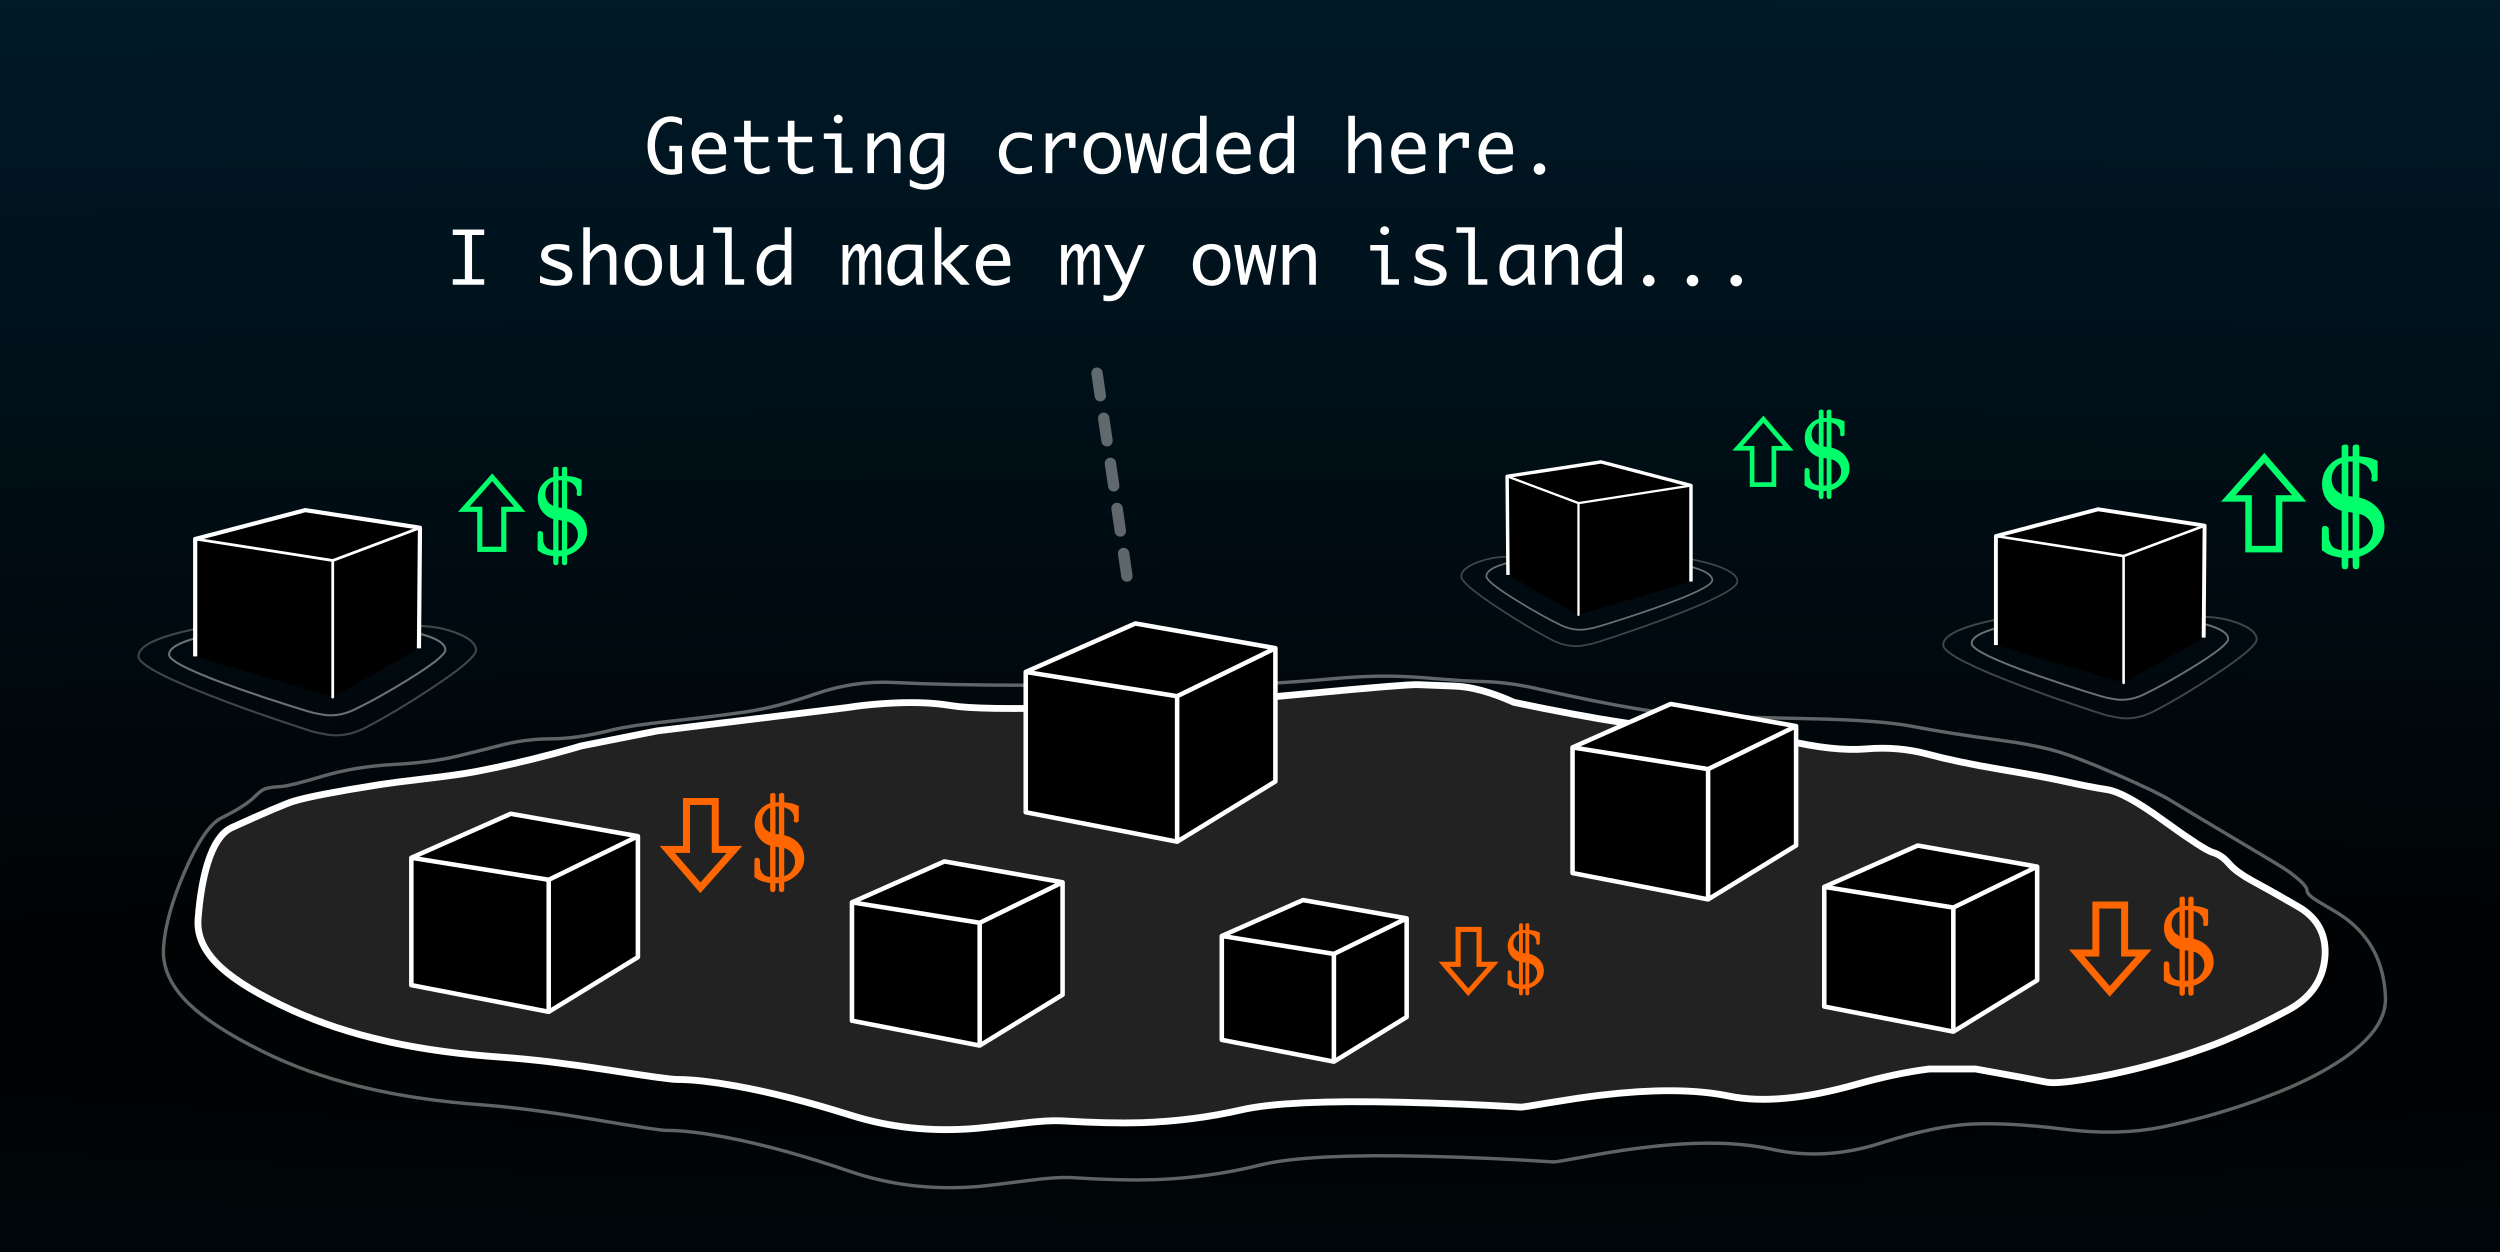 
<svg xmlns="http://www.w3.org/2000/svg" version="1.1" xmlns:xlink="http://www.w3.org/1999/xlink" preserveAspectRatio="none" x="0px" y="0px" width="2196px" height="1100px" viewBox="0 0 2196 1100">
<rect x="0" y="0" width="2196" height="1100" fill="#808080" stroke="none"/>
<defs>
<linearGradient id="Gradient_1" gradientUnits="userSpaceOnUse" x1="1070.55" y1="284.238" x2="1070.55" y2="-24.238" spreadMethod="pad">
<stop  offset="0%" stop-color="#000000" stop-opacity="0"/>

<stop  offset="100%" stop-color="#000000"/>
</linearGradient>

<radialGradient id="Gradient_2" gradientUnits="userSpaceOnUse" cx="0" cy="0" r="998.013" fx="0" fy="0" gradientTransform="matrix( 0, 1, -13.456, 0, 1202.1,883.75) " spreadMethod="pad">
<stop  offset="0%" stop-color="#000000"/>

<stop  offset="100%" stop-color="#001D2D"/>
</radialGradient>

<g id="Layer12_0_FILL">
<path fill="url(#Gradient_1)" stroke="none" d="
M 2231.25 638.65
L 2231.25 -49.85 -90.15 -49.85 -90.15 638.65 2231.25 638.65 Z"/>
</g>

<g id="Layer11_0_FILL">
<path fill="url(#Gradient_2)" stroke="none" d="
M -150 -99.7
Q -314.95 -87.6 -467.05 -72 -771.15 -40.8 -706.7 -23.05 -551.95 19.5 -554.95 20.05 -556.4 20.25 -557.9 20.6 -611.05 29.9 -663.25 40.05 -966.05 98.65 -1236.6 180.95 -1444.45 244.25 -1626.05 372.85 -1784.6 485.3 -1912.05 639.25 -2022.9 773.25 -2094.6 918.5 -2158.95 1049 -2173.75 1149.35
L 2491.75 1113.3 2539.15 -99.7 -150 -99.7 Z"/>
</g>

<g id="box_in_water_0_Layer0_0_FILL">
<path fill="#000000" stroke="none" d="
M 0 208.9
L 196.45 267.05 196.45 71.95 0 41.2 0 208.9
M 196.45 71.95
L 321.05 25.15 157.2 0 0 41.2 196.45 71.95
M 321.05 25.15
L 196.45 71.95 196.45 267.05 319.6 197.4 321.05 25.15 Z"/>
</g>

<g id="Layer6_0_FILL">
<path fill="#222222" stroke="none" d="
M 1978.55 773.8
Q 1964.4 766.15 1957.9 758.55 1951.4 750.95 1943.7 748.8 1936 746.55 1901.05 721.25 1866.15 695.8 1850.85 693.6 1835.45 691.25 1814.75 686.6 1793.95 682 1756.75 675.75 1719.5 669.45 1693.45 662.5 1667.35 655.45 1639.35 657.85 1611.2 660.25 1567.5 650.05 1523.7 639.75 1483.2 640.2 1442.75 640.6 1329.95 616.95 1299.35 603.3 1277.35 602.65 1264.1 602.2 1245.75 601.4 1236.15 600.95 1146.7 609.45 1099.25 613.9 1082.9 615.35 1052 618.1 1044.55 618.1 1039 618.1 1007.8 619.3 968.75 620.8 946 621.45 859.1 623.9 835 619.75 810.45 615.6 775.2 618.1 757.55 619.35 744.8 621.45
L 577.15 642.05 510.5 655.25
Q 500.25 658.4 483.6 662.75 450.35 671.5 418.5 677.65 403.45 680.5 375.9 683.75 344.35 687.45 333.2 689.25 275.65 698.35 257.9 703.8 247.65 706.95 203.75 726.9 190.15 733.05 182.3 758.55 176.25 778.15 174 807.2 172.25 829.85 194.35 850 214.05 868 256.65 887.4 293.4 904.1 337.2 914.1 339.9 914.75 342.6 915.35 386.65 925 441.45 928.7 481.25 931.5 537.1 940.3 587.35 948.2 594.55 948.2 614.65 948.2 646.55 953.95 691.3 962 747.75 979.75 799.05 995.9 856.5 991.25 864.05 990.7 898.2 986.6 920.45 983.9 932.55 984.55 974.95 987.05 1003.25 986.15 1048.55 984.55 1090.5 974.9 1129.85 965.85 1232.4 968.25 1284.4 969.45 1336 972.5 1338.5 972.5 1359.65 968.85 1385.95 964.45 1405.35 962.1 1474.85 953.75 1518.4 962.75 1562.4 971.85 1631.15 952.35 1665.4 942.7 1694.65 939
L 1735.3 939
Q 1782.75 947.55 1797.95 950.6 1808 952.55 1845 945.6 1885.65 937.8 1924.65 924.8 1940.25 919.6 1953.6 914.1 1980.9 902.95 2010.15 887.1 2039.35 871.25 2042.15 841.45 2044.85 811.65 2018.85 796.5 1992.8 781.4 1978.55 773.8 Z"/>
</g>

<g id="Layer5_0_FILL">
<path fill="#000000" stroke="none" d="
M 1117.5 750
L 909.4 716.65 909.4 909.55 1117.5 950 1117.5 750
M 1252.6 684
L 1117.5 750 1117.5 950 1252.6 867.15 1252.6 684
M 1117.5 750
L 1252.6 684 1060 650 909.4 716.65 1117.5 750 Z"/>
</g>

<g id="Layer5_1_FILL">
<path fill="#000000" stroke="none" d="
M 1117.5 750
L 909.4 716.65 909.4 909.55 1117.5 950 1117.5 750
M 1252.6 684
L 1117.5 750 1117.5 950 1252.6 867.15 1252.6 684
M 1117.5 750
L 1252.6 684 1060 650 909.4 716.65 1117.5 750 Z"/>
</g>

<g id="Layer5_2_FILL">
<path fill="#000000" stroke="none" d="
M 1117.5 750
L 909.4 716.65 909.4 909.55 1117.5 950 1117.5 750
M 1252.6 684
L 1117.5 750 1117.5 950 1252.6 867.15 1252.6 684
M 1117.5 750
L 1252.6 684 1060 650 909.4 716.65 1117.5 750 Z"/>
</g>

<g id="Layer5_3_FILL">
<path fill="#000000" stroke="none" d="
M 1117.5 750
L 909.4 716.65 909.4 909.55 1117.5 950 1117.5 750
M 1252.6 684
L 1117.5 750 1117.5 950 1252.6 867.15 1252.6 684
M 1117.5 750
L 1252.6 684 1060 650 909.4 716.65 1117.5 750 Z"/>
</g>

<g id="Layer5_4_FILL">
<path fill="#000000" stroke="none" d="
M 1117.5 750
L 909.4 716.65 909.4 909.55 1117.5 950 1117.5 750
M 1252.6 684
L 1117.5 750 1117.5 950 1252.6 867.15 1252.6 684
M 1117.5 750
L 1252.6 684 1060 650 909.4 716.65 1117.5 750 Z"/>
</g>

<g id="Layer5_5_FILL">
<path fill="#000000" stroke="none" d="
M 1117.5 750
L 909.4 716.65 909.4 909.55 1117.5 950 1117.5 750
M 1252.6 684
L 1117.5 750 1117.5 950 1252.6 867.15 1252.6 684
M 1117.5 750
L 1252.6 684 1060 650 909.4 716.65 1117.5 750 Z"/>
</g>

<g id="Layer4_0_STROKES_1_FILL">
<path fill="#FFFFFF" fill-opacity="0.376" stroke="none" d="
M 983 483.2
Q 981.756 484.888 982.05 486.9
L 984.95 506.7
Q 985.259 508.765 986.9 510 988.587 511.246 990.6 510.95 992.664 510.643 993.9 508.95 995.144 507.312 994.85 505.25
L 991.95 485.45
Q 991.641 483.435 989.95 482.2 988.313 480.954 986.25 481.25 984.236 481.557 983 483.2
M 980.45 441.65
Q 978.436 441.957 977.2 443.6 975.956 445.288 976.25 447.3
L 979.15 467.1
Q 979.459 469.165 981.1 470.4 982.787 471.646 984.8 471.35 986.864 471.043 988.1 469.35 989.344 467.712 989.05 465.65
L 986.15 445.85
Q 985.841 443.835 984.15 442.6 982.513 441.354 980.45 441.65
M 971.4 404
Q 970.156 405.688 970.45 407.7
L 973.35 427.5
Q 973.659 429.565 975.3 430.8 976.987 432.046 979 431.75 981.064 431.443 982.3 429.75 983.544 428.112 983.25 426.05
L 980.35 406.25
Q 980.041 404.235 978.35 403 976.713 401.754 974.65 402.05 972.636 402.357 971.4 404
M 959.6 324.8
Q 958.356 326.488 958.65 328.5
L 961.55 348.3
Q 961.859 350.365 963.5 351.6 965.187 352.846 967.2 352.55 969.264 352.243 970.5 350.55 971.744 348.912 971.45 346.85
L 968.55 327.05
Q 968.241 325.035 966.55 323.8 964.913 322.554 962.85 322.85 960.836 323.157 959.6 324.8
M 974.45 366.65
Q 974.141 364.635 972.45 363.4 970.813 362.154 968.75 362.45 966.736 362.757 965.5 364.4 964.256 366.088 964.55 368.1
L 967.45 387.9
Q 967.759 389.965 969.4 391.2 971.087 392.446 973.1 392.15 975.164 391.843 976.4 390.15 977.644 388.512 977.35 386.45
L 974.45 366.65 Z"/>
</g>

<g id="Layer3_0_FILL">
<path fill="#FFFFFF" stroke="none" d="
M 536.7 215.75
Q 534.2 214.25 531.25 214.25 527.7 214.25 524.2 216.5 520.65 218.8 518.15 222.8
L 518.15 199.65 512.35 199.65 512.35 250.1 518.15 250.1 518.15 229.75
Q 520.45 225.4 523.95 222.5 527.45 219.55 530.55 219.55 532.05 219.55 533.4 220.6 534.65 221.65 535.15 223.25 535.65 224.85 535.65 229.9
L 535.65 250.1 541.45 250.1 541.45 230.6
Q 541.45 224.8 541.15 222.95 540.9 221.05 540.1 219.4 539.15 217.25 536.7 215.75
M 577.05 245.85
Q 581.55 240.6 581.55 232.65 581.55 224.65 577.05 219.45 572.55 214.25 565.1 214.25 557.6 214.25 553.1 219.45 548.6 224.65 548.6 232.65 548.6 240.6 553.1 245.85 557.6 251.05 565.1 251.05 572.55 251.05 577.05 245.85
M 575.25 232.65
Q 575.25 239 572.5 242.6 569.75 246.25 565.1 246.25 560.45 246.25 557.7 242.6 554.95 239 554.95 232.65 554.95 226.3 557.7 222.7 560.45 219.05 565.1 219.05 569.75 219.05 572.5 222.7 575.25 226.3 575.25 232.65
M 617.85 215.2
L 612.05 215.2 612.05 235.55
Q 609.75 239.95 606.25 242.85 602.7 245.75 599.65 245.75 598.15 245.75 596.85 244.7 595.55 243.65 595.1 242.05 594.6 240.45 594.6 235.4
L 594.6 215.2 588.75 215.2 588.75 234.7
Q 588.75 242.45 589.75 245.15 590.75 247.8 593.35 249.45 595.85 251.05 598.95 251.05 602.35 251.05 605.8 248.9 609.25 246.75 612.05 242.45
L 612.05 250.1 617.85 250.1 617.85 215.2
M 408.35 206.45
L 408.35 245.25 397.7 245.25 397.7 250.1 425.3 250.1 425.3 245.25 414.65 245.25 414.65 206.45 425.3 206.45 425.3 201.6 397.7 201.6 397.7 206.45 408.35 206.45
M 481.75 245.3
Q 477.85 244.4 474.35 242.1
L 474.35 248.25
Q 481.4 251.05 488.1 251.05 495.75 251.05 499.25 248.15 502.75 245.25 502.75 240.7 502.75 237.25 500.55 234.9 498.4 232.6 492.95 230.65
L 489 229.2
Q 485 227.75 483.2 226.6 481.4 225.5 481.4 223.6 481.4 221.65 483.5 220.4 485.55 219.05 489.25 219.05 494.3 219.05 500.05 221.15
L 500.05 215.85
Q 495.05 214.25 489.5 214.25 482 214.25 478.65 217 475.3 219.8 475.3 224.1 475.3 227.15 477.05 229.3 478.75 231.45 485.25 234
L 491.25 236.4
Q 494.85 237.85 495.75 238.85 496.65 239.85 496.65 241.25 496.65 243.4 494.75 244.8 492.8 246.25 488.4 246.25 485.65 246.25 481.75 245.3
M 599.05 104.15
Q 593.65 102.15 589.3 102.15 583.6 102.15 578.8 105.25 574.05 108.3 571.4 114.3 570.15 117.15 569.55 120.3 568.8 123.85 568.8 127.85 568.8 135.5 571.5 141.55 574.15 147.55 578.9 150.55 583.65 153.55 589.7 153.55 594 153.55 599.1 152.05
L 599.1 128.1 587.95 128.1 587.95 132.95 592.8 132.95 592.8 148.55 590.25 148.75
Q 582.5 148.75 578.9 142.25 575.3 135.8 575.3 127.9 575.3 123.9 576.2 120.3 576.65 118.65 577.25 117.05 579.1 112.1 582.25 109.55 585.3 107 589.05 107 594.05 107 599.05 109.9
L 599.05 104.15
M 634.15 120.65
Q 634 120.45 633.85 120.3 630.1 116.25 624.15 116.25 619.45 116.25 615.65 118.65 614.5 119.4 613.55 120.3 611.2 122.45 609.7 125.55 607.55 129.95 607.55 134.75 607.55 139.65 609.8 144.05 612.05 148.4 615.75 150.75 619.45 153.05 624.2 153.05 630.4 153.05 637.4 149.8
L 637.4 144.5
Q 630.55 148.25 624.95 148.25 621.8 148.25 619.3 146.75 616.85 145.25 615.35 142.25 613.8 139.2 613.8 135.55
L 637.9 135.55 637.9 134.3
Q 637.9 125.1 634.15 120.65
M 617.8 123.65
Q 620.35 121.05 623.9 121.05 627.4 121.05 629.45 123.6 631.55 126.15 631.55 130.4
L 631.55 131.25 614.15 131.25
Q 615.2 126.25 617.8 123.65
M 843.7 215.2
L 826.9 231.35 843.9 250.1 851.9 250.1 834.75 231.2 851.4 215.2 843.7 215.2
M 826.9 199.65
L 821.1 199.65 821.1 250.1 826.9 250.1 826.9 231.35 826.9 199.65
M 883.75 218.65
Q 879.95 214.25 873.75 214.25 869.05 214.25 865.25 216.65 861.4 219.15 859.3 223.55 857.15 227.95 857.15 232.75 857.15 237.65 859.4 242.05 861.65 246.4 865.35 248.75 869.05 251.05 873.8 251.05 880 251.05 887 247.8
L 887 242.5
Q 880.15 246.25 874.55 246.25 871.4 246.25 868.9 244.75 866.45 243.25 864.95 240.25 863.4 237.2 863.4 233.55
L 887.5 233.55 887.5 232.3
Q 887.5 223.1 883.75 218.65
M 873.5 219.05
Q 877 219.05 879.05 221.6 881.15 224.15 881.15 228.4
L 881.15 229.25 863.75 229.25
Q 864.8 224.25 867.4 221.65 869.95 219.05 873.5 219.05
M 957.05 215.4
Q 955.45 216.55 954.05 218.55 952.55 220.55 951.55 223.75
L 951.55 221.85
Q 951.55 218.2 950 216.25 948.45 214.25 945.9 214.25 943.8 214.25 941.7 216.15 939.6 218.1 937.2 223.2
L 937.2 215.2 932.1 215.2 932.1 250.1 937.2 250.1 937.2 229.95
Q 938.85 225.6 940.7 222.8 942.55 220.05 944.15 220.05 944.85 220.05 945.8 220.85 946.7 221.65 946.7 226.3
L 946.7 250.1 951.55 250.1 951.55 230.75
Q 953.45 225 955.35 222.55 957.2 220.05 958.8 220.05 959.45 220.05 960.05 220.6 960.6 221.15 960.8 222.25
L 960.95 250.1 966.05 250.1 966.05 223.75
Q 966.05 218.05 964.45 216.15 962.85 214.25 960.6 214.25 958.6 214.25 957.05 215.4
M 653.65 250.1
L 653.65 245.25 642.75 245.25 642.75 199.65 626.5 199.65 626.5 204.5 636.9 204.5 636.9 250.1 653.65 250.1
M 689.3 199.65
L 689.3 215.2 682.8 214.7
Q 677.05 214.7 673.15 217.5 669.3 220.25 667 225 664.65 229.75 664.65 235.8 664.65 243.5 668.15 247.3 671.65 251.05 676 251.05 679.15 251.05 682.9 248.85 686.65 246.65 689.3 242.25
L 689.3 250.1 695.1 250.1 695.1 199.65 689.3 199.65
M 689.3 220.35
L 689.3 235.35
Q 686.7 240 683.4 242.75 680.1 245.5 677.4 245.5 674.9 245.5 672.95 242.85 671 240.25 671 235.05 671 227.85 674.55 223.7 678.15 219.55 683.55 219.55 686.2 219.55 689.3 220.35
M 774.05 223.75
Q 774.05 218.05 772.45 216.15 770.85 214.25 768.6 214.25 766.6 214.25 765.05 215.4 763.45 216.55 762.05 218.55 760.55 220.55 759.55 223.75
L 759.55 221.85
Q 759.55 218.2 758 216.25 756.45 214.25 753.9 214.25 751.8 214.25 749.7 216.15 747.6 218.1 745.2 223.2
L 745.2 215.2 740.1 215.2 740.1 250.1 745.2 250.1 745.2 229.95
Q 746.85 225.6 748.7 222.8 750.55 220.05 752.15 220.05 752.85 220.05 753.8 220.85 754.7 221.65 754.7 226.3
L 754.7 250.1 759.55 250.1 759.55 230.75
Q 761.45 225 763.35 222.55 765.2 220.05 766.8 220.05 767.45 220.05 768.05 220.6 768.6 221.15 768.8 222.25
L 768.95 250.1 774.05 250.1 774.05 223.75
M 809.95 215.2
L 797.6 214.7
Q 791.85 214.7 788 217.5 784.1 220.25 781.8 225 779.5 229.75 779.5 235.8 779.5 243.5 783 247.3 786.45 251.05 790.85 251.05 793.95 251.05 797.7 248.85 801.45 246.65 804.1 242.3 804.5 247.25 805.2 250.1
L 811.25 250.1
Q 809.95 246.15 809.95 239.85
L 809.95 215.2
M 798.35 219.55
Q 801 219.55 804.1 220.35
L 804.1 235.35
Q 801.5 240 798.25 242.75 794.95 245.5 792.2 245.5 789.7 245.5 787.75 242.85 785.8 240.25 785.8 235.05 785.8 227.85 789.4 223.7 792.95 219.55 798.35 219.55
M 732.4 104.6
Q 732.4 106.5 733.75 107.5 735.1 108.45 736.25 108.45 737.45 108.45 738.8 107.5 740.15 106.5 740.15 104.6 740.15 102.65 738.8 101.65 737.45 100.7 736.25 100.7 735.1 100.7 733.75 101.65 732.4 102.65 732.4 104.6
M 773.8 118.5
Q 772.55 119.3 771.5 120.3 769.4 122.2 767.75 124.8
L 767.75 117.2 761.95 117.2 761.95 152.1 767.75 152.1 767.75 131.75
Q 770.05 127.4 773.55 124.5 777.05 121.55 780.15 121.55 781.65 121.55 783 122.6 784.25 123.65 784.75 125.25 785.25 126.85 785.25 131.9
L 785.25 152.1 791.05 152.1 791.05 132.6
Q 791.05 124.8 790.05 122.15 789.65 121.15 789.05 120.3 788.05 118.9 786.5 117.9 783.95 116.25 780.85 116.25 777.3 116.25 773.8 118.5
M 653.6 106.05
L 653.6 120.1 644.9 120.1 644.9 124.95 653.6 124.95 653.6 139
Q 653.6 144.75 655.2 147.5 656.7 150.25 659.75 151.65 662.8 153.05 666.45 153.05
L 670 152.75
Q 671.85 152.4 675.95 150.7
L 675.95 145.55
Q 671.3 148.25 667.05 148.25 664.8 148.25 663.1 147.4 661.45 146.6 660.45 144.9 659.45 143.15 659.45 138.9
L 659.45 124.95 674.95 124.95 674.95 120.1 659.45 120.1 659.45 106.05 653.6 106.05
M 692 106.05
L 692 120.1 683.3 120.1 683.3 124.95 692 124.95 692 139
Q 692 144.75 693.6 147.5 695.1 150.25 698.15 151.65 701.2 153.05 704.85 153.05
L 708.4 152.75
Q 710.25 152.4 714.35 150.7
L 714.35 145.55
Q 709.7 148.25 705.45 148.25 703.2 148.25 701.5 147.4 699.85 146.6 698.85 144.9 697.85 143.15 697.85 138.9
L 697.85 124.95 713.35 124.95 713.35 120.1 697.85 120.1 697.85 106.05 692 106.05
M 723.65 117.2
L 723.65 122.05 733.35 122.05 733.35 152.1 748.85 152.1 748.85 147.25 739.15 147.25 739.15 117.2 723.65 117.2
M 944.7 117.2
Q 941.55 116.25 938.4 116.25 934.1 116.25 930.6 118.4 929.25 119.2 928.05 120.3 926.05 122.1 924.35 124.8
L 924.35 117.2 918.5 117.2 918.5 152.1 924.35 152.1 924.35 131.8
Q 927.3 126.7 930.4 124.15 933.55 121.55 936.8 121.55
L 939.1 121.8 939.1 129.8 944.7 129.8 944.7 117.2
M 829.5 117.2
L 817.2 116.7
Q 811.45 116.7 807.55 119.5 807 119.9 806.55 120.3 803.4 122.9 801.4 127 799.05 131.75 799.05 137.8 799.05 145.5 802.55 149.3 806.05 153.05 810.4 153.05 813.55 153.05 817.3 150.85 821.05 148.65 823.7 144.25
L 823.7 149.2
Q 823.7 152.7 823.15 154.8 822.65 156.9 821.15 158.5 819.7 160.1 817.3 160.95 814.95 161.8 812.3 161.8 808.9 161.8 805.3 160.5 801.65 159.2 799.2 157.5
L 799.2 163.4
Q 805.7 166.65 812.05 166.65 818.4 166.65 822.8 163.95 827.3 161.25 828.55 156.6
L 829.3 152.65 829.5 117.2
M 823.7 137.35
Q 821.1 142 817.8 144.75 814.5 147.5 811.8 147.5 809.3 147.5 807.35 144.85 805.4 142.25 805.4 137.05 805.4 129.85 808.95 125.7 812.55 121.55 817.95 121.55 820.6 121.55 823.7 122.35
L 823.7 137.35
M 877.45 134.65
Q 877.45 139.95 879.7 144.1 882 148.25 886.1 150.65 890.15 153.05 895.4 153.05 900.7 153.05 906.5 151.1
L 906.5 145.5
Q 901.55 147.2 899.7 147.5
L 895.95 147.75
Q 889.65 147.75 886.7 143.45 883.75 139.15 883.75 134.45 883.75 130.9 885.25 127.55 886.8 124.25 889.6 122.65 892.45 121.05 895.6 121.05 900.45 121.05 906.5 123.85
L 906.5 118.25
Q 900.5 116.25 895.1 116.25 888.65 116.25 883.9 120.3 883.25 120.85 882.6 121.5 877.45 126.75 877.45 134.65
M 1228.85 245.25
L 1219.15 245.25 1219.15 215.2 1203.65 215.2 1203.65 220.05 1213.35 220.05 1213.35 250.1 1228.85 250.1 1228.85 245.25
M 1218.8 199.65
Q 1217.45 198.7 1216.25 198.7 1215.1 198.7 1213.75 199.65 1212.4 200.65 1212.4 202.6 1212.4 204.5 1213.75 205.5 1215.1 206.45 1216.25 206.45 1217.45 206.45 1218.8 205.5 1220.15 204.5 1220.15 202.6 1220.15 200.65 1218.8 199.65
M 1268.05 215.85
Q 1263.05 214.25 1257.5 214.25 1250 214.25 1246.65 217 1243.3 219.8 1243.3 224.1 1243.3 227.15 1245.05 229.3 1246.75 231.45 1253.25 234
L 1259.25 236.4
Q 1262.85 237.85 1263.75 238.85 1264.65 239.85 1264.65 241.25 1264.65 243.4 1262.75 244.8 1260.8 246.25 1256.4 246.25 1253.65 246.25 1249.75 245.3 1245.85 244.4 1242.35 242.1
L 1242.35 248.25
Q 1249.4 251.05 1256.1 251.05 1263.75 251.05 1267.25 248.15 1270.75 245.25 1270.75 240.7 1270.75 237.25 1268.55 234.9 1266.4 232.6 1260.95 230.65
L 1257 229.2
Q 1253 227.75 1251.2 226.6 1249.4 225.5 1249.4 223.6 1249.4 221.65 1251.5 220.4 1253.55 219.05 1257.25 219.05 1262.3 219.05 1268.05 221.15
L 1268.05 215.85
M 989.1 241.4
L 976.25 215.2 969.9 215.2 986 248.75 985.45 250.05
Q 984.7 252.05 982.9 254.85 981.1 257.6 978.9 258.7 976.7 259.8 973.9 259.8 971.7 259.8 969.3 259.05
L 969.3 264.15
Q 971.4 264.65 974.05 264.65 980.2 264.65 984.05 261.25 987.9 257.9 992.2 247.65
L 1005.7 215.2 999.85 215.2 989.1 241.4
M 1076.25 245.85
Q 1080.75 240.6 1080.75 232.65 1080.75 224.65 1076.25 219.45 1071.75 214.25 1064.3 214.25 1056.8 214.25 1052.3 219.45 1047.8 224.65 1047.8 232.65 1047.8 240.6 1052.3 245.85 1056.8 251.05 1064.3 251.05 1071.75 251.05 1076.25 245.85
M 1056.9 222.7
Q 1059.65 219.05 1064.3 219.05 1068.95 219.05 1071.7 222.7 1074.45 226.3 1074.45 232.65 1074.45 239 1071.7 242.6 1068.95 246.25 1064.3 246.25 1059.65 246.25 1056.9 242.6 1054.15 239 1054.15 232.65 1054.15 226.3 1056.9 222.7
M 1121.25 215.2
L 1116.8 215.2 1112.75 241.4 1111.65 236.45 1105.35 215.2 1100.15 215.2 1094.55 236.45 1093.75 241.4 1089.55 215.2 1084.15 215.2 1089.8 250.1 1095.45 250.1 1101.3 227.6 1102.25 222.7 1102.4 222.7 1103.45 227.65 1110.15 250.1 1115.6 250.1 1121.25 215.2
M 1132.55 215.2
L 1126.75 215.2 1126.75 250.1 1132.55 250.1 1132.55 229.75
Q 1134.85 225.4 1138.35 222.5 1141.85 219.55 1144.95 219.55 1146.45 219.55 1147.8 220.6 1149.05 221.65 1149.55 223.25 1150.05 224.85 1150.05 229.9
L 1150.05 250.1 1155.85 250.1 1155.85 230.6
Q 1155.85 222.8 1154.85 220.15 1153.8 217.5 1151.3 215.9 1148.75 214.25 1145.65 214.25 1142.1 214.25 1138.6 216.5 1135.05 218.8 1132.55 222.8
L 1132.55 215.2
M 1094.95 120.65
Q 1094.8 120.45 1094.65 120.3 1090.9 116.25 1084.95 116.25 1080.25 116.25 1076.45 118.65 1075.3 119.4 1074.35 120.3 1072 122.45 1070.5 125.55 1068.35 129.95 1068.35 134.75 1068.35 139.65 1070.6 144.05 1072.85 148.4 1076.55 150.75 1080.25 153.05 1085 153.05 1091.2 153.05 1098.2 149.8
L 1098.2 144.5
Q 1091.35 148.25 1085.75 148.25 1082.6 148.25 1080.1 146.75 1077.65 145.25 1076.15 142.25 1074.6 139.2 1074.6 135.55
L 1098.7 135.55 1098.7 134.3
Q 1098.7 125.1 1094.95 120.65
M 1084.7 121.05
Q 1088.2 121.05 1090.25 123.6 1092.35 126.15 1092.35 130.4
L 1092.35 131.25 1074.95 131.25
Q 1076 126.25 1078.6 123.65 1081.15 121.05 1084.7 121.05
M 980.25 121.45
Q 979.7 120.85 979.15 120.3 974.85 116.25 968.3 116.25 961.7 116.25 957.4 120.3 956.85 120.85 956.3 121.45 951.8 126.65 951.8 134.65 951.8 142.6 956.3 147.85 960.8 153.05 968.3 153.05 975.75 153.05 980.25 147.85 984.75 142.6 984.75 134.65 984.75 126.65 980.25 121.45
M 978.45 134.65
Q 978.45 141 975.7 144.6 972.95 148.25 968.3 148.25 963.65 148.25 960.9 144.6 958.15 141 958.15 134.65 958.15 128.3 960.9 124.7 963.65 121.05 968.3 121.05 972.95 121.05 975.7 124.7 978.45 128.3 978.45 134.65
M 1025.25 117.2
L 1020.8 117.2 1016.75 143.4 1015.65 138.45 1009.35 117.2 1004.15 117.2 998.55 138.45 997.75 143.4 993.55 117.2 988.15 117.2 993.8 152.1 999.45 152.1 1005.3 129.6 1006.25 124.7 1006.4 124.7 1007.45 129.65 1014.15 152.1 1019.6 152.1 1025.25 117.2
M 1047.6 116.7
Q 1041.85 116.7 1037.95 119.5 1037.4 119.9 1036.95 120.3 1033.8 122.9 1031.8 127 1029.45 131.75 1029.45 137.8 1029.45 145.5 1032.95 149.3 1036.45 153.05 1040.8 153.05 1043.95 153.05 1047.7 150.85 1051.45 148.65 1054.1 144.25
L 1054.1 152.1 1059.9 152.1 1059.9 101.65 1054.1 101.65 1054.1 117.2 1047.6 116.7
M 1035.8 137.05
Q 1035.8 129.85 1039.35 125.7 1042.95 121.55 1048.35 121.55 1051 121.55 1054.1 122.35
L 1054.1 137.35
Q 1051.5 142 1048.2 144.75 1044.9 147.5 1042.2 147.5 1039.7 147.5 1037.75 144.85 1035.8 142.25 1035.8 137.05
M 1248.25 120.3
Q 1244.5 116.25 1238.55 116.25 1233.85 116.25 1230.05 118.65 1228.9 119.4 1227.95 120.3 1225.6 122.45 1224.1 125.55 1221.95 129.95 1221.95 134.75 1221.95 139.65 1224.2 144.05 1226.45 148.4 1230.15 150.75 1233.85 153.05 1238.6 153.05 1244.8 153.05 1251.8 149.8
L 1251.8 144.5
Q 1244.95 148.25 1239.35 148.25 1236.2 148.25 1233.7 146.75 1231.25 145.25 1229.75 142.25 1228.2 139.2 1228.2 135.55
L 1252.3 135.55 1252.3 134.3
Q 1252.3 125.1 1248.55 120.65 1248.4 120.45 1248.25 120.3
M 1238.3 121.05
Q 1241.8 121.05 1243.85 123.6 1245.95 126.15 1245.95 130.4
L 1245.95 131.25 1228.55 131.25
Q 1229.6 126.25 1232.2 123.65 1234.75 121.05 1238.3 121.05
M 1282.4 121.55
L 1284.7 121.8 1284.7 129.8 1290.3 129.8 1290.3 117.2
Q 1287.15 116.25 1284 116.25 1279.7 116.25 1276.2 118.4 1274.85 119.2 1273.65 120.3 1271.65 122.1 1269.95 124.8
L 1269.95 117.2 1264.1 117.2 1264.1 152.1 1269.95 152.1 1269.95 131.8
Q 1272.9 126.7 1276 124.15 1279.15 121.55 1282.4 121.55
M 1136.7 152.1
L 1136.7 101.65 1130.9 101.65 1130.9 117.2 1124.4 116.7
Q 1118.65 116.7 1114.75 119.5 1114.2 119.9 1113.75 120.3 1110.6 122.9 1108.6 127 1106.25 131.75 1106.25 137.8 1106.25 145.5 1109.75 149.3 1113.25 153.05 1117.6 153.05 1120.75 153.05 1124.5 150.85 1128.25 148.65 1130.9 144.25
L 1130.9 152.1 1136.7 152.1
M 1125.15 121.55
Q 1127.8 121.55 1130.9 122.35
L 1130.9 137.35
Q 1128.3 142 1125 144.75 1121.7 147.5 1119 147.5 1116.5 147.5 1114.55 144.85 1112.6 142.25 1112.6 137.05 1112.6 129.85 1116.15 125.7 1119.75 121.55 1125.15 121.55
M 1203.25 116.25
Q 1199.7 116.25 1196.2 118.5 1194.95 119.3 1193.9 120.3 1191.8 122.2 1190.15 124.8
L 1190.15 101.65 1184.35 101.65 1184.35 152.1 1190.15 152.1 1190.15 131.75
Q 1192.45 127.4 1195.95 124.5 1199.45 121.55 1202.55 121.55 1204.05 121.55 1205.4 122.6 1206.65 123.65 1207.15 125.25 1207.65 126.85 1207.65 131.9
L 1207.65 152.1 1213.45 152.1 1213.45 132.6
Q 1213.45 126.8 1213.15 124.95 1212.9 123.05 1212.1 121.4 1211.85 120.85 1211.5 120.3 1210.5 118.85 1208.7 117.75 1206.2 116.25 1203.25 116.25
M 1483.15 242.9
Q 1481.6 244.35 1481.6 246.5 1481.6 248.55 1483.1 250.05 1484.6 251.55 1486.7 251.55 1488.8 251.55 1490.3 250.05 1491.8 248.55 1491.8 246.5 1491.8 244.35 1490.3 242.9 1488.75 241.4 1486.7 241.4 1484.65 241.4 1483.15 242.9
M 1521.55 242.9
Q 1520 244.35 1520 246.5 1520 248.55 1521.5 250.05 1523 251.55 1525.1 251.55 1527.2 251.55 1528.7 250.05 1530.2 248.55 1530.2 246.5 1530.2 244.35 1528.7 242.9 1527.15 241.4 1525.1 241.4 1523.05 241.4 1521.55 242.9
M 1306.45 250.1
L 1306.45 245.25 1295.55 245.25 1295.55 199.65 1279.3 199.65 1279.3 204.5 1289.7 204.5 1289.7 250.1 1306.45 250.1
M 1347.55 239.85
L 1347.55 215.2 1335.2 214.7
Q 1329.45 214.7 1325.6 217.5 1321.7 220.25 1319.4 225 1317.1 229.75 1317.1 235.8 1317.1 243.5 1320.6 247.3 1324.05 251.05 1328.45 251.05 1331.55 251.05 1335.3 248.85 1339.05 246.65 1341.7 242.3 1342.1 247.25 1342.8 250.1
L 1348.85 250.1
Q 1347.55 246.15 1347.55 239.85
M 1341.7 220.35
L 1341.7 235.35
Q 1339.1 240 1335.85 242.75 1332.55 245.5 1329.8 245.5 1327.3 245.5 1325.35 242.85 1323.4 240.25 1323.4 235.05 1323.4 227.85 1327 223.7 1330.55 219.55 1335.95 219.55 1338.6 219.55 1341.7 220.35
M 1385.25 220.15
Q 1384.2 217.5 1381.7 215.9 1379.15 214.25 1376.05 214.25 1372.5 214.25 1369 216.5 1365.45 218.8 1362.95 222.8
L 1362.95 215.2 1357.15 215.2 1357.15 250.1 1362.95 250.1 1362.95 229.75
Q 1365.25 225.4 1368.75 222.5 1372.25 219.55 1375.35 219.55 1376.85 219.55 1378.2 220.6 1379.45 221.65 1379.95 223.25 1380.45 224.85 1380.45 229.9
L 1380.45 250.1 1386.25 250.1 1386.25 230.6
Q 1386.25 222.8 1385.25 220.15
M 1444.75 242.9
Q 1443.2 244.35 1443.2 246.5 1443.2 248.55 1444.7 250.05 1446.2 251.55 1448.3 251.55 1450.4 251.55 1451.9 250.05 1453.4 248.55 1453.4 246.5 1453.4 244.35 1451.9 242.9 1450.35 241.4 1448.3 241.4 1446.25 241.4 1444.75 242.9
M 1418.9 199.65
L 1418.9 215.2 1412.4 214.7
Q 1406.65 214.7 1402.75 217.5 1398.9 220.25 1396.6 225 1394.25 229.75 1394.25 235.8 1394.25 243.5 1397.75 247.3 1401.25 251.05 1405.6 251.05 1408.75 251.05 1412.5 248.85 1416.25 246.65 1418.9 242.25
L 1418.9 250.1 1424.7 250.1 1424.7 199.65 1418.9 199.65
M 1418.9 220.35
L 1418.9 235.35
Q 1416.3 240 1413 242.75 1409.7 245.5 1407 245.5 1404.5 245.5 1402.55 242.85 1400.6 240.25 1400.6 235.05 1400.6 227.85 1404.15 223.7 1407.75 219.55 1413.15 219.55 1415.8 219.55 1418.9 220.35
M 1325.35 120.65
Q 1325.2 120.45 1325.05 120.3 1321.3 116.25 1315.35 116.25 1310.65 116.25 1306.85 118.65 1305.7 119.4 1304.75 120.3 1302.4 122.45 1300.9 125.55 1298.75 129.95 1298.75 134.75 1298.75 139.65 1301 144.05 1303.25 148.4 1306.95 150.75 1310.65 153.05 1315.4 153.05 1321.6 153.05 1328.6 149.8
L 1328.6 144.5
Q 1321.75 148.25 1316.15 148.25 1313 148.25 1310.5 146.75 1308.05 145.25 1306.55 142.25 1305 139.2 1305 135.55
L 1329.1 135.55 1329.1 134.3
Q 1329.1 125.1 1325.35 120.65
M 1309 123.65
Q 1311.55 121.05 1315.1 121.05 1318.6 121.05 1320.65 123.6 1322.75 126.15 1322.75 130.4
L 1322.75 131.25 1305.35 131.25
Q 1306.4 126.25 1309 123.65
M 1352.3 143.4
Q 1350.25 143.4 1348.75 144.9 1347.2 146.35 1347.2 148.5 1347.2 150.55 1348.7 152.05 1350.2 153.55 1352.3 153.55 1354.4 153.55 1355.9 152.05 1357.4 150.55 1357.4 148.5 1357.4 146.35 1355.9 144.9 1354.35 143.4 1352.3 143.4 Z"/>
</g>

<g id="money_up_0_Layer0_0_MEMBER_1_FILL">
<path fill="#00FF6B" stroke="none" d="
M 2001.3 344.2
L 1992.4 343 1992.1 343 1992.1 331.9
Q 1992.1 328.65 1988.75 328.65 1983.9 328.65 1983.9 331.9
L 1983.9 343 1978.6 343.3 1978.6 331.9
Q 1978.6 328.65 1975.25 328.65 1970.4 328.65 1970.4 331.9
L 1970.4 344.5
Q 1961.75 346.95 1955.2 354.15 1946.4 363.5 1946.4 377.15 1946.4 390.6 1955.2 400.3 1961.35 407.2 1970.4 409.95
L 1970.4 458.45 1969.25 458.15
Q 1960.75 456.85 1957.5 451.55
L 1954.9 445.25 1954.6 434.55
Q 1954.9 433.7 1954.6 433.25 1954.6 428.55 1949.3 428.55 1946.1 428.55 1946.1 433.25
L 1946.1 458.45 1953 463
Q 1961.2 466.5 1970.4 467.55
L 1970.4 477.05
Q 1970.4 481.75 1974.35 481.75 1978.6 481.75 1978.6 477.05
L 1978.6 468.1 1983.9 467.8 1983.9 477.05
Q 1983.9 481.75 1988 481.75 1992.1 481.75 1992.1 477.05
L 1992.1 466.35
Q 2001.6 463.45 2009.1 457 2023 445.25 2023 430.05 2023 414.05 2011.85 403.95 2003.8 396.5 1992.1 393.7
L 1992.1 350.5 1992.4 350.8 1999.85 354.15
Q 2007.35 359.7 2007.35 368.5
L 2006.75 370.1
Q 2006.45 370.85 2007.05 371.15 2006.75 374.2 2010.55 374.2 2014.5 374.2 2014.5 371.15
L 2014.5 348.75
Q 2006.45 344.9 2001.3 344.2
M 1978.6 349.6
L 1983.9 349.6 1983.9 392.55
Q 1982.45 392.4 1981.25 392.25 1980.1 392.1 1978.6 391.95
L 1978.6 349.6
M 1958.1 370.85
Q 1958.1 362.5 1963.55 356.2 1966.15 353.1 1970.4 351.65
L 1970.4 389.75 1963.8 385.35
Q 1958.1 379.35 1958.1 370.85
M 1992.1 413.75
Q 1998.1 415.25 2001.9 418.9 2008.8 425.2 2008.8 434.55 2008.8 443.5 2001.9 450.95 1998.85 454.35 1992.1 457
L 1992.1 413.75
M 1978.6 411.4
L 1983.9 412.3 1983.9 458.45 1978.6 458.75 1978.6 411.4 Z"/>
</g>

<g id="noney_down_0_Layer0_0_MEMBER_1_FILL">
<path fill="#FF6600" stroke="none" d="
M 925.2 487.2
Q 925.2 484.5 922.4 484.5 918.35 484.5 918.35 487.2
L 918.35 496.45 913.95 496.7 913.95 487.2
Q 913.95 484.5 911.15 484.5 907.1 484.5 907.1 487.2
L 907.1 497.7
Q 899.9 499.75 894.45 505.75 887.1 513.55 887.1 524.9 887.1 536.15 894.45 544.2 899.55 549.95 907.1 552.25
L 907.1 592.65 906.15 592.4
Q 899.05 591.3 896.4 586.9
L 894.2 581.65 893.95 572.75
Q 894.2 572 893.95 571.65 893.95 567.75 889.55 567.75 886.85 567.75 886.85 571.65
L 886.85 592.65 892.6 596.45
Q 899.45 599.35 907.1 600.2
L 907.1 608.15
Q 907.1 612.05 910.4 612.05 913.95 612.05 913.95 608.15
L 913.95 600.7 918.35 600.45 918.35 608.15
Q 918.35 612.05 921.75 612.05 925.2 612.05 925.2 608.15
L 925.2 599.25
Q 933.1 596.8 939.35 591.45 950.95 581.65 950.95 568.95 950.95 555.65 941.65 547.25 934.95 541 925.2 538.7
L 925.2 502.7 925.45 502.95 931.65 505.75
Q 937.9 510.4 937.9 517.7
L 937.4 519.05
Q 937.15 519.65 937.65 519.9 937.4 522.45 940.55 522.45 943.85 522.45 943.85 519.9
L 943.85 501.2
Q 937.15 498.05 932.9 497.45
L 925.45 496.45 925.2 496.45 925.2 487.2
M 913.95 501.95
L 918.35 501.95 918.35 537.7
Q 917.15 537.6 916.15 537.5 915.2 537.35 913.95 537.25
L 913.95 501.95
M 901.4 507.45
Q 903.6 504.9 907.1 503.65
L 907.1 535.4 901.65 531.75
Q 896.85 526.75 896.85 519.65 896.85 512.7 901.4 507.45
M 913.95 553.45
L 918.35 554.2 918.35 592.65 913.95 592.9 913.95 553.45
M 925.2 591.45
L 925.2 555.4
Q 930.2 556.65 933.35 559.7 939.1 564.95 939.1 572.75 939.1 580.2 933.35 586.45 930.8 589.25 925.2 591.45 Z"/>
</g>

<path id="box_in_water_0_Layer1_0_1_STROKES" stroke="#FFFFFF" stroke-opacity="0.247" stroke-width="3" stroke-linejoin="round" stroke-linecap="round" fill="none" d="
M 18.8 166.8
Q -6.15 170.25 -31.1 177.2 -81.05 191.15 -81 208.85 -80.9 226.7 44.6 273.75 85.35 289.05 131.5 304.45 170.35 317.4 172.2 317.4 173.15 317.4 180.6 319.1 188.8 320.9 195.75 321.5 219.3 323 242.85 310.85 282.8 290.4 336.25 255.25 401.1 212.55 401.1 200.05 401.1 186.55 374.4 175.9 349.3 165.95 320.35 165.5"/>

<path id="box_in_water_0_Layer1_0_2_STROKES" stroke="#FFFFFF" stroke-opacity="0.42" stroke-width="3" stroke-linejoin="round" stroke-linecap="round" fill="none" d="
M 44.4 174.1
Q 23.95 176.75 3.55 182.1 -37.35 192.8 -37.3 206.4 -37.25 220.1 65.5 256.25 98.85 268 136.65 279.85 168.45 289.8 169.95 289.8 170.75 289.8 176.85 291.1 183.55 292.5 189.25 292.95 208.5 294.1 227.8 284.75 260.5 269.05 304.25 242.05 357.35 209.25 357.35 199.65 357.35 189.25 335.5 181.1 314.95 173.45 291.25 173.1"/>

<path id="box_in_water_0_Layer0_0_1_STROKES" stroke="#FFFFFF" stroke-width="4" stroke-linejoin="round" stroke-linecap="round" fill="none" d="
M 321.05 25.15
L 196.45 71.95 196.45 267.05
M 196.45 71.95
L 0 41.2"/>

<path id="box_in_water_0_Layer0_0_2_STROKES" stroke="#FFFFFF" stroke-width="6" stroke-linejoin="round" stroke-linecap="butt" fill="none" d="
M 319.6 197.4
L 321.05 25.15 157.2 0 0 41.2 0 208.9"/>

<path id="Layer7_0_1_STROKES" stroke="#FFFFFF" stroke-opacity="0.376" stroke-width="3" stroke-linejoin="round" stroke-linecap="round" fill="none" d="
M 1353.3 605.65
Q 1450.6 627.55 1492.4 628.85 1534.2 630.15 1592.75 631.4 1651.3 632.7 1679.05 637.9 1711.7 644.2 1756.75 650.2 1782 653.45 1801.7 658.55 1821.25 663.65 1857.95 679.7 1894.55 695.6 1906.65 703.1 1918.65 710.45 1962.9 736.75 2007.15 762.9 2011.25 766.15 2026.45 777.55 2026.45 782.05 2026.45 786.1 2036.95 792.2 2054.95 802.6 2060.05 806.45 2093.85 831.45 2095.4 876.4 2096.3 902.35 2061.75 927.45 2042.4 941.4 2013.85 954.1 1999.75 960.25 1983.35 966.2 1942.35 981 1899.7 989.9 1860.75 997.85 1813.55 991.95 1766.3 986.05 1733.4 987.3 1700.55 988.6 1651.6 1004.25 1602.6 1019.85 1556.4 1009.55 1510.65 999.2 1437.65 1008.75 1417.2 1011.4 1389.65 1016.55 1367.4 1020.65 1364.7 1020.65 1310.5 1017.1 1255.9 1015.75 1148.15 1013.1 1106.75 1023.4 1062.7 1034.4 1015.1 1036.2 985.3 1037.25 940.7 1034.4 928.1 1033.75 904.65 1036.8 868.75 1041.4 860.85 1042.1 800.45 1047.4 746.55 1028.95 687.3 1008.65 640.2 999.5 606.7 992.95 585.6 992.95 578.05 992.95 525.25 983.9 466.55 973.85 424.65 970.6 367.1 966.45 320.8 955.45 318 954.75 315.15 954.1 269.15 942.65 230.5 923.5 185.7 901.35 165 880.8 141.85 857.9 143.65 832.15 145.6 803.8 162.3 765.45 179.55 725.75 194.75 718.35 211.85 709.9 221.05 702.3 227.65 695.85 230.5 694.05 234.6 691.5 245.65 691 254.25 690.6 282.95 681.95 311.65 673.4 345.15 671.55 378.6 669.75 401.2 664.35 423.8 658.85 436.15 655.6 460.55 649 483.4 649 506.3 649 535.8 641.65 552.5 637.3 590.4 633.35 628.25 629.25 655.15 625.3 682.05 621.35 716.15 609.6 750.25 597.75 784.35 599.45 832 601.9 902.45 601.9 972.65 601.9 1054.4 602.2 1110.25 601.7 1168.15 596.4 1197.85 593.55 1223.45 593.95 1239 594.2 1263.9 596.4 1288.9 598.45 1302.35 598.65 1325.65 599.15 1353.3 605.65 Z"/>

<path id="Layer6_0_1_STROKES" stroke="#FFFFFF" stroke-width="6" stroke-linejoin="round" stroke-linecap="round" fill="none" d="
M 1329.95 616.95
Q 1442.75 640.6 1483.2 640.2 1523.7 639.75 1567.5 650.05 1611.2 660.25 1639.35 657.85 1667.35 655.45 1693.45 662.5 1719.5 669.45 1756.75 675.75 1793.95 682 1814.75 686.6 1835.45 691.25 1850.85 693.6 1866.15 695.8 1901.05 721.25 1936 746.55 1943.7 748.8 1951.4 750.95 1957.9 758.55 1964.4 766.15 1978.55 773.8 1992.8 781.4 2018.85 796.5 2044.85 811.65 2042.15 841.45 2039.35 871.25 2010.15 887.1 1980.9 902.95 1953.6 914.1 1940.25 919.6 1924.65 924.8 1885.65 937.8 1845 945.6 1808 952.55 1797.95 950.6 1782.75 947.55 1735.3 939
L 1694.65 939
Q 1665.4 942.7 1631.15 952.35 1562.4 971.85 1518.4 962.75 1474.85 953.75 1405.35 962.1 1385.95 964.45 1359.65 968.85 1338.5 972.5 1336 972.5 1284.4 969.45 1232.4 968.25 1129.85 965.85 1090.5 974.9 1048.55 984.55 1003.25 986.15 974.95 987.05 932.55 984.55 920.45 983.9 898.2 986.6 864.05 990.7 856.5 991.25 799.05 995.9 747.75 979.75 691.3 962 646.55 953.95 614.65 948.2 594.55 948.2 587.35 948.2 537.1 940.3 481.25 931.5 441.45 928.7 386.65 925 342.6 915.35 339.9 914.75 337.2 914.1 293.4 904.1 256.65 887.4 214.05 868 194.35 850 172.25 829.85 174 807.2 176.25 778.15 182.3 758.55 190.15 733.05 203.75 726.9 247.65 706.95 257.9 703.8 275.65 698.35 333.2 689.25 344.35 687.45 375.9 683.75 403.45 680.5 418.5 677.65 450.35 671.5 483.6 662.75 500.25 658.4 510.5 655.25
L 577.15 642.05 744.8 621.45
Q 757.55 619.35 775.2 618.1 810.45 615.6 835 619.75 859.1 623.9 946 621.45 968.75 620.8 1007.8 619.3 1039 618.1 1044.55 618.1 1052 618.1 1082.9 615.35 1099.25 613.9 1146.7 609.45 1236.15 600.95 1245.75 601.4 1264.1 602.2 1277.35 602.65 1299.35 603.3 1329.95 616.95 Z"/>

<path id="Layer5_0_1_STROKES" stroke="#FFFFFF" stroke-width="4" stroke-linejoin="round" stroke-linecap="round" fill="none" d="
M 1380.885 656.252
L 1499.898 675.325 1577.161 637.579 1467.013 618.135 1380.885 656.252 Z
M 1380.885 656.252
L 1380.885 766.571 1499.898 789.704 1499.898 675.325
M 1577.161 637.579
L 1577.161 742.323 1499.898 789.704"/>

<path id="Layer5_1_1_STROKES" stroke="#FFFFFF" stroke-width="4" stroke-linejoin="round" stroke-linecap="round" fill="none" d="
M 361.667 753.766
L 482.426 773.119 560.823 734.82 449.059 715.09 361.667 753.766 Z
M 361.667 753.766
L 361.667 865.704 482.426 889.177 482.426 773.119
M 560.823 734.82
L 560.823 841.1 482.426 889.177"/>

<path id="Layer5_2_1_STROKES" stroke="#FFFFFF" stroke-width="4" stroke-linejoin="round" stroke-linecap="round" fill="none" d="
M 900.633 589.906
L 1033.512 611.201 1119.778 569.058 996.797 547.347 900.633 589.906 Z
M 900.633 589.906
L 900.633 713.079 1033.512 738.908 1033.512 611.201
M 1119.778 569.058
L 1119.778 686.005 1033.512 738.908"/>

<path id="Layer5_3_1_STROKES" stroke="#FFFFFF" stroke-width="4" stroke-linejoin="round" stroke-linecap="round" fill="none" d="
M 1072.711 821.751
L 1171.077 837.515 1234.937 806.318 1143.898 790.246 1072.711 821.751 Z
M 1072.711 821.751
L 1072.711 912.932 1171.077 932.052 1171.077 837.515
M 1234.937 806.318
L 1234.937 892.89 1171.077 932.052"/>

<path id="Layer5_4_1_STROKES" stroke="#FFFFFF" stroke-width="4" stroke-linejoin="round" stroke-linecap="round" fill="none" d="
M 1602.86 779.282
L 1716.306 797.463 1789.956 761.483 1684.96 742.948 1602.86 779.282 Z
M 1602.86 779.282
L 1602.86 884.442 1716.306 906.493 1716.306 797.463
M 1789.956 761.483
L 1789.956 861.327 1716.306 906.493"/>

<path id="Layer5_5_1_STROKES" stroke="#FFFFFF" stroke-width="4" stroke-linejoin="round" stroke-linecap="round" fill="none" d="
M 747.866 792.208
L 859.94 810.169 932.699 774.624 828.972 756.313 747.866 792.208 Z
M 747.866 792.208
L 747.866 896.096 859.94 917.881 859.94 810.169
M 932.699 774.624
L 932.699 873.261 859.94 917.881"/>

<path id="money_up_0_Layer0_0_MEMBER_0_1_STROKES" stroke="#00FF6B" stroke-width="8" stroke-linejoin="miter" stroke-linecap="round" stroke-miterlimit="3" fill="none" d="
M 43.996 16.353
L -0.197 66.148 24.7 66.148 24.7 128.392 62.046 128.392 62.046 66.148 86.944 66.148 43.996 16.353 Z"/>

<path id="noney_down_0_Layer0_0_MEMBER_0_1_STROKES" stroke="#FF6600" stroke-width="9" stroke-linejoin="miter" stroke-linecap="round" stroke-miterlimit="3" fill="none" d="
M 42.597 122.193
L 86.416 72.819 61.729 72.819 61.729 11.102 24.699 11.102 24.699 72.819 0.012 72.819 42.597 122.193 Z"/>
</defs>

<g transform="matrix( 1, 0, 0, 1, 0,0) ">
<use xlink:href="#Layer12_0_FILL"/>
</g>

<g transform="matrix( 1, 0, 0, 1, 0,0) ">
<use xlink:href="#Layer11_0_FILL"/>
</g>

<g transform="matrix( 0.571, 0, 0, 0.571, 1753.2,447.35) ">
<g transform="matrix( 1, 0, 0, 1, 0,0) ">
<use xlink:href="#box_in_water_0_Layer1_0_1_STROKES"/>

<use xlink:href="#box_in_water_0_Layer1_0_2_STROKES"/>
</g>

<g transform="matrix( 1, 0, 0, 1, 0,0) ">
<use xlink:href="#box_in_water_0_Layer0_0_FILL"/>

<use xlink:href="#box_in_water_0_Layer0_0_1_STROKES"/>

<use xlink:href="#box_in_water_0_Layer0_0_2_STROKES"/>
</g>
</g>

<g transform="matrix( -0.503, 0, 0, 0.503, 1485.35,405.75) ">
<g transform="matrix( 1, 0, 0, 1, 0,0) ">
<use xlink:href="#box_in_water_0_Layer1_0_1_STROKES"/>

<use xlink:href="#box_in_water_0_Layer1_0_2_STROKES"/>
</g>

<g transform="matrix( 1, 0, 0, 1, 0,0) ">
<use xlink:href="#box_in_water_0_Layer0_0_FILL"/>

<use xlink:href="#box_in_water_0_Layer0_0_1_STROKES"/>

<use xlink:href="#box_in_water_0_Layer0_0_2_STROKES"/>
</g>
</g>

<g transform="matrix( 0.615, 0, 0, 0.615, 171.45,448.1) ">
<g transform="matrix( 1, 0, 0, 1, 0,0) ">
<use xlink:href="#box_in_water_0_Layer1_0_1_STROKES"/>

<use xlink:href="#box_in_water_0_Layer1_0_2_STROKES"/>
</g>

<g transform="matrix( 1, 0, 0, 1, 0,0) ">
<use xlink:href="#box_in_water_0_Layer0_0_FILL"/>

<use xlink:href="#box_in_water_0_Layer0_0_1_STROKES"/>

<use xlink:href="#box_in_water_0_Layer0_0_2_STROKES"/>
</g>
</g>

<g transform="matrix( 1, 0, 0, 1, 0,0) ">
<use xlink:href="#Layer7_0_1_STROKES"/>
</g>

<g transform="matrix( 1, 0, 0, 1, 0,0) ">
<use xlink:href="#Layer6_0_FILL"/>

<use xlink:href="#Layer6_0_1_STROKES"/>
</g>

<g transform="matrix( 0.572, 0, 0, 0.572, 860.8,246.4) ">
<use xlink:href="#Layer5_0_FILL"/>

<use xlink:href="#Layer5_0_1_STROKES" transform="matrix( 1.749, 0, 0, 1.749, -1505.15,-430.8) "/>
</g>

<g transform="matrix( 0.58, 0, 0, 0.58, -166.05,337.9) ">
<use xlink:href="#Layer5_1_FILL"/>

<use xlink:href="#Layer5_1_1_STROKES" transform="matrix( 1.723, 0, 0, 1.723, 286.1,-582.25) "/>
</g>

<g transform="matrix( 0.639, 0, 0, 0.639, 319.95,132.3) ">
<use xlink:href="#Layer5_2_FILL"/>

<use xlink:href="#Layer5_2_1_STROKES" transform="matrix( 1.566, 0, 0, 1.566, -501.05,-207.15) "/>
</g>

<g transform="matrix( 0.473, 0, 0, 0.473, 642.85,483) ">
<use xlink:href="#Layer5_3_FILL"/>

<use xlink:href="#Layer5_3_1_STROKES" transform="matrix( 2.116, 0, 0, 2.116, -1359.95,-1021.8) "/>
</g>

<g transform="matrix( 0.545, 0, 0, 0.545, 1107.1,388.6) ">
<use xlink:href="#Layer5_4_FILL"/>

<use xlink:href="#Layer5_4_1_STROKES" transform="matrix( 1.834, 0, 0, 1.834, -2030.8,-712.8) "/>
</g>

<g transform="matrix( 0.539, 0, 0, 0.539, 258.1,406.25) ">
<use xlink:href="#Layer5_5_FILL"/>

<use xlink:href="#Layer5_5_1_STROKES" transform="matrix( 1.857, 0, 0, 1.857, -479.2,-754.3) "/>
</g>

<g transform="matrix( 1, 0, 0, 1, 0,0) ">
<use xlink:href="#Layer4_0_STROKES_1_FILL"/>
</g>

<g transform="matrix( 1, 0, 0, 1, 0,0) ">
<use xlink:href="#Layer3_0_FILL"/>
</g>

<g transform="matrix( 0.716, 0, 0, 0.716, 1957.3,390.45) ">
<g transform="matrix( 1.245, 0, 0, 1.245, -2315.35,-444.25) ">
<use xlink:href="#money_up_0_Layer0_0_MEMBER_0_1_STROKES" transform="matrix( 0.803, 0, 0, 0.803, 1859.9,356.85) "/>
</g>

<g transform="matrix( 1, 0, 0, 1, -1831.3,-328.65) ">
<use xlink:href="#money_up_0_Layer0_0_MEMBER_1_FILL"/>
</g>
</g>

<g transform="matrix( 0.497, 0, 0, 0.497, 1268.7,810.95) ">
<g transform="matrix( 1.234, 0, 0, 1.234, -966.85,-613.6) ">
<use xlink:href="#noney_down_0_Layer0_0_MEMBER_0_1_STROKES" transform="matrix( 0.81, 0, 0, 0.81, 783.25,497.1) "/>
</g>

<g transform="matrix( 1, 0, 0, 1, -775.1,-484.5) ">
<use xlink:href="#noney_down_0_Layer0_0_MEMBER_1_FILL"/>
</g>
</g>

<g transform="matrix( 0.683, 0, 0, 0.683, 1824.35,787.55) ">
<g transform="matrix( 1.234, 0, 0, 1.234, -966.85,-613.6) ">
<use xlink:href="#noney_down_0_Layer0_0_MEMBER_0_1_STROKES" transform="matrix( 0.81, 0, 0, 0.81, 783.25,497.1) "/>
</g>

<g transform="matrix( 1, 0, 0, 1, -775.1,-484.5) ">
<use xlink:href="#noney_down_0_Layer0_0_MEMBER_1_FILL"/>
</g>
</g>

<g transform="matrix( 0.683, 0, 0, 0.683, 586.35,696.55) ">
<g transform="matrix( 1.234, 0, 0, 1.234, -966.85,-613.6) ">
<use xlink:href="#noney_down_0_Layer0_0_MEMBER_0_1_STROKES" transform="matrix( 0.81, 0, 0, 0.81, 783.25,497.1) "/>
</g>

<g transform="matrix( 1, 0, 0, 1, -775.1,-484.5) ">
<use xlink:href="#noney_down_0_Layer0_0_MEMBER_1_FILL"/>
</g>
</g>

<g transform="matrix( 0.565, 0, 0, 0.565, 407.35,410) ">
<g transform="matrix( 1.245, 0, 0, 1.245, -2315.35,-444.25) ">
<use xlink:href="#money_up_0_Layer0_0_MEMBER_0_1_STROKES" transform="matrix( 0.803, 0, 0, 0.803, 1859.9,356.85) "/>
</g>

<g transform="matrix( 1, 0, 0, 1, -1831.3,-328.65) ">
<use xlink:href="#money_up_0_Layer0_0_MEMBER_1_FILL"/>
</g>
</g>

<g transform="matrix( 0.513, 0, 0, 0.513, 1526.25,359.8) ">
<g transform="matrix( 1.245, 0, 0, 1.245, -2315.35,-444.25) ">
<use xlink:href="#money_up_0_Layer0_0_MEMBER_0_1_STROKES" transform="matrix( 0.803, 0, 0, 0.803, 1859.9,356.85) "/>
</g>

<g transform="matrix( 1, 0, 0, 1, -1831.3,-328.65) ">
<use xlink:href="#money_up_0_Layer0_0_MEMBER_1_FILL"/>
</g>
</g>
</svg>
